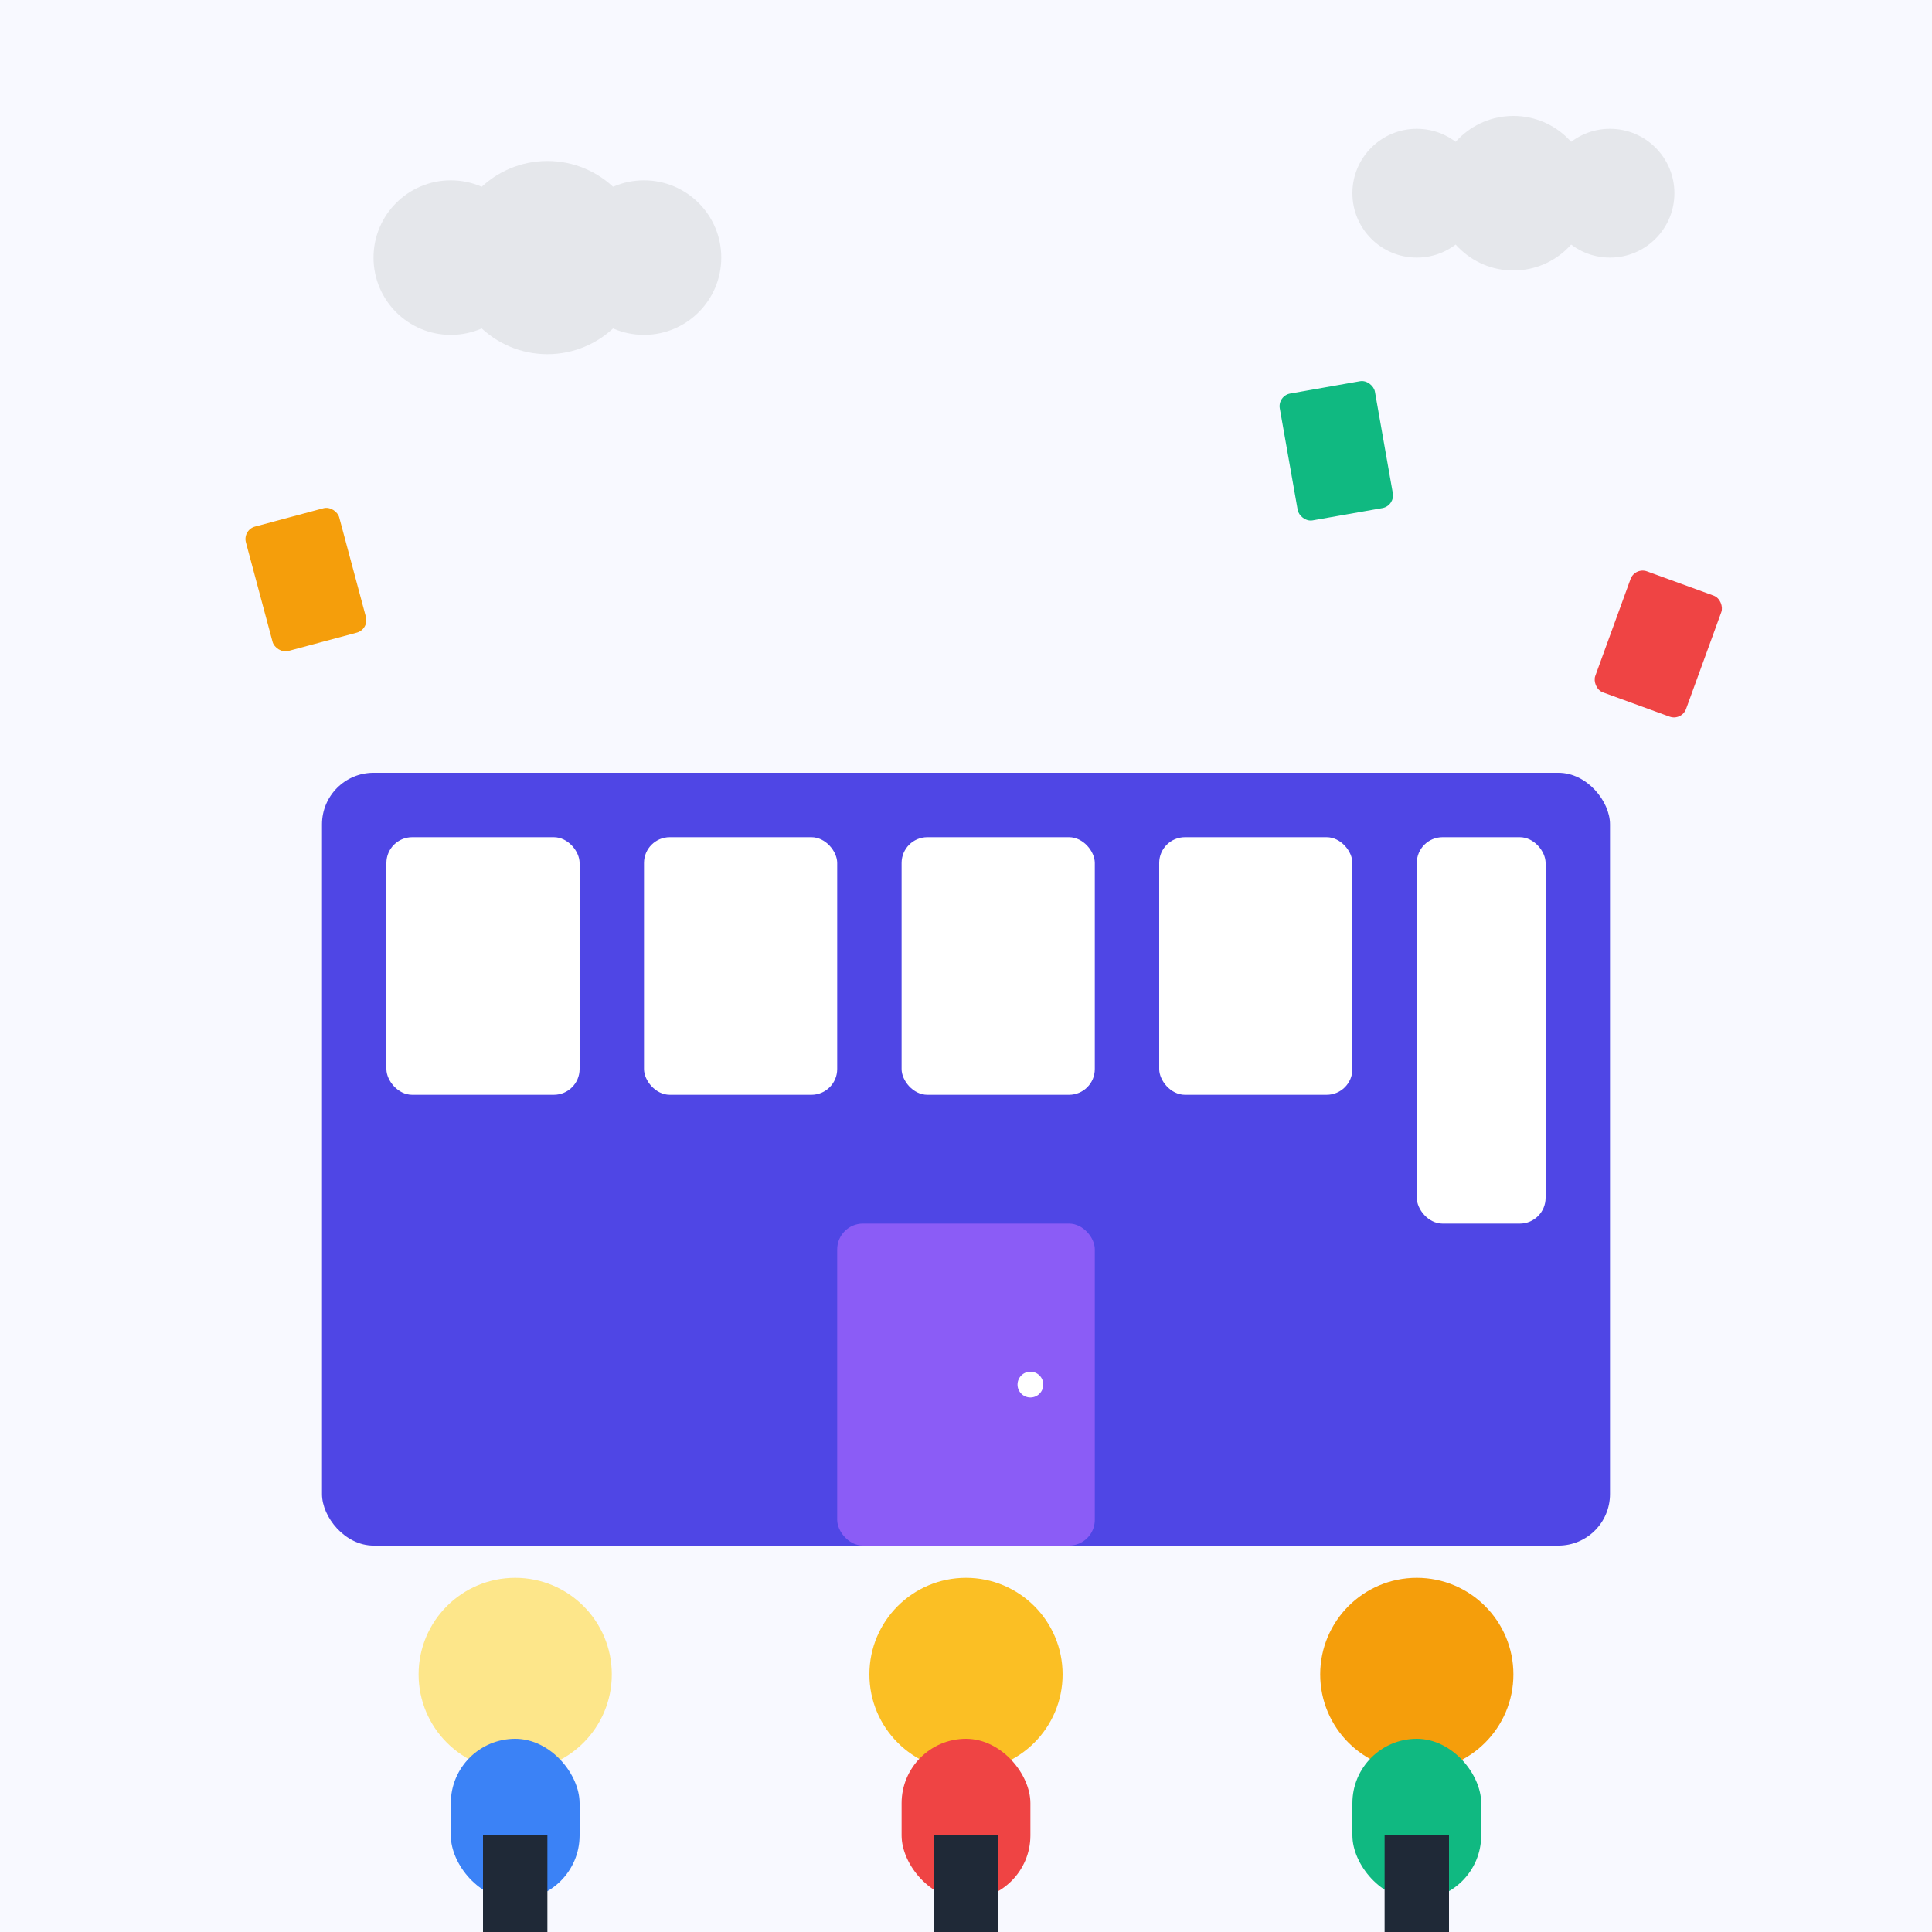 <svg width="300" height="300" viewBox="0 0 300 300" fill="none" xmlns="http://www.w3.org/2000/svg">
  <!-- Background -->
  <rect width="300" height="300" fill="#F8F9FF"/>
  
  <!-- School building -->
  <rect x="50" y="120" width="200" height="120" fill="#4F46E5" rx="8"/>
  <rect x="60" y="130" width="30" height="40" fill="#FFFFFF" rx="4"/>
  <rect x="100" y="130" width="30" height="40" fill="#FFFFFF" rx="4"/>
  <rect x="140" y="130" width="30" height="40" fill="#FFFFFF" rx="4"/>
  <rect x="180" y="130" width="30" height="40" fill="#FFFFFF" rx="4"/>
  <rect x="220" y="130" width="20" height="60" fill="#FFFFFF" rx="4"/>
  
  <!-- Door -->
  <rect x="130" y="190" width="40" height="50" fill="#8B5CF6" rx="4"/>
  <circle cx="160" cy="215" r="2" fill="#FFFFFF"/>
  
  <!-- Students -->
  <!-- Student 1 -->
  <circle cx="80" cy="260" r="15" fill="#FDE68A"/>
  <rect x="70" y="270" width="20" height="25" fill="#3B82F6" rx="10"/>
  <rect x="75" y="285" width="10" height="15" fill="#1F2937"/>
  
  <!-- Student 2 -->
  <circle cx="150" cy="260" r="15" fill="#FBBF24"/>
  <rect x="140" y="270" width="20" height="25" fill="#EF4444" rx="10"/>
  <rect x="145" y="285" width="10" height="15" fill="#1F2937"/>
  
  <!-- Student 3 -->
  <circle cx="220" cy="260" r="15" fill="#F59E0B"/>
  <rect x="210" y="270" width="20" height="25" fill="#10B981" rx="10"/>
  <rect x="215" y="285" width="10" height="15" fill="#1F2937"/>
  
  <!-- Books floating -->
  <rect x="40" y="80" width="15" height="20" fill="#F59E0B" rx="2" transform="rotate(-15 47.5 90)"/>
  <rect x="250" y="90" width="15" height="20" fill="#EF4444" rx="2" transform="rotate(20 257.5 100)"/>
  <rect x="200" y="60" width="15" height="20" fill="#10B981" rx="2" transform="rotate(-10 207.5 70)"/>
  
  <!-- Clouds -->
  <circle cx="70" cy="40" r="12" fill="#E5E7EB"/>
  <circle cx="85" cy="40" r="15" fill="#E5E7EB"/>
  <circle cx="100" cy="40" r="12" fill="#E5E7EB"/>
  
  <circle cx="220" cy="30" r="10" fill="#E5E7EB"/>
  <circle cx="235" cy="30" r="12" fill="#E5E7EB"/>
  <circle cx="250" cy="30" r="10" fill="#E5E7EB"/>
</svg>